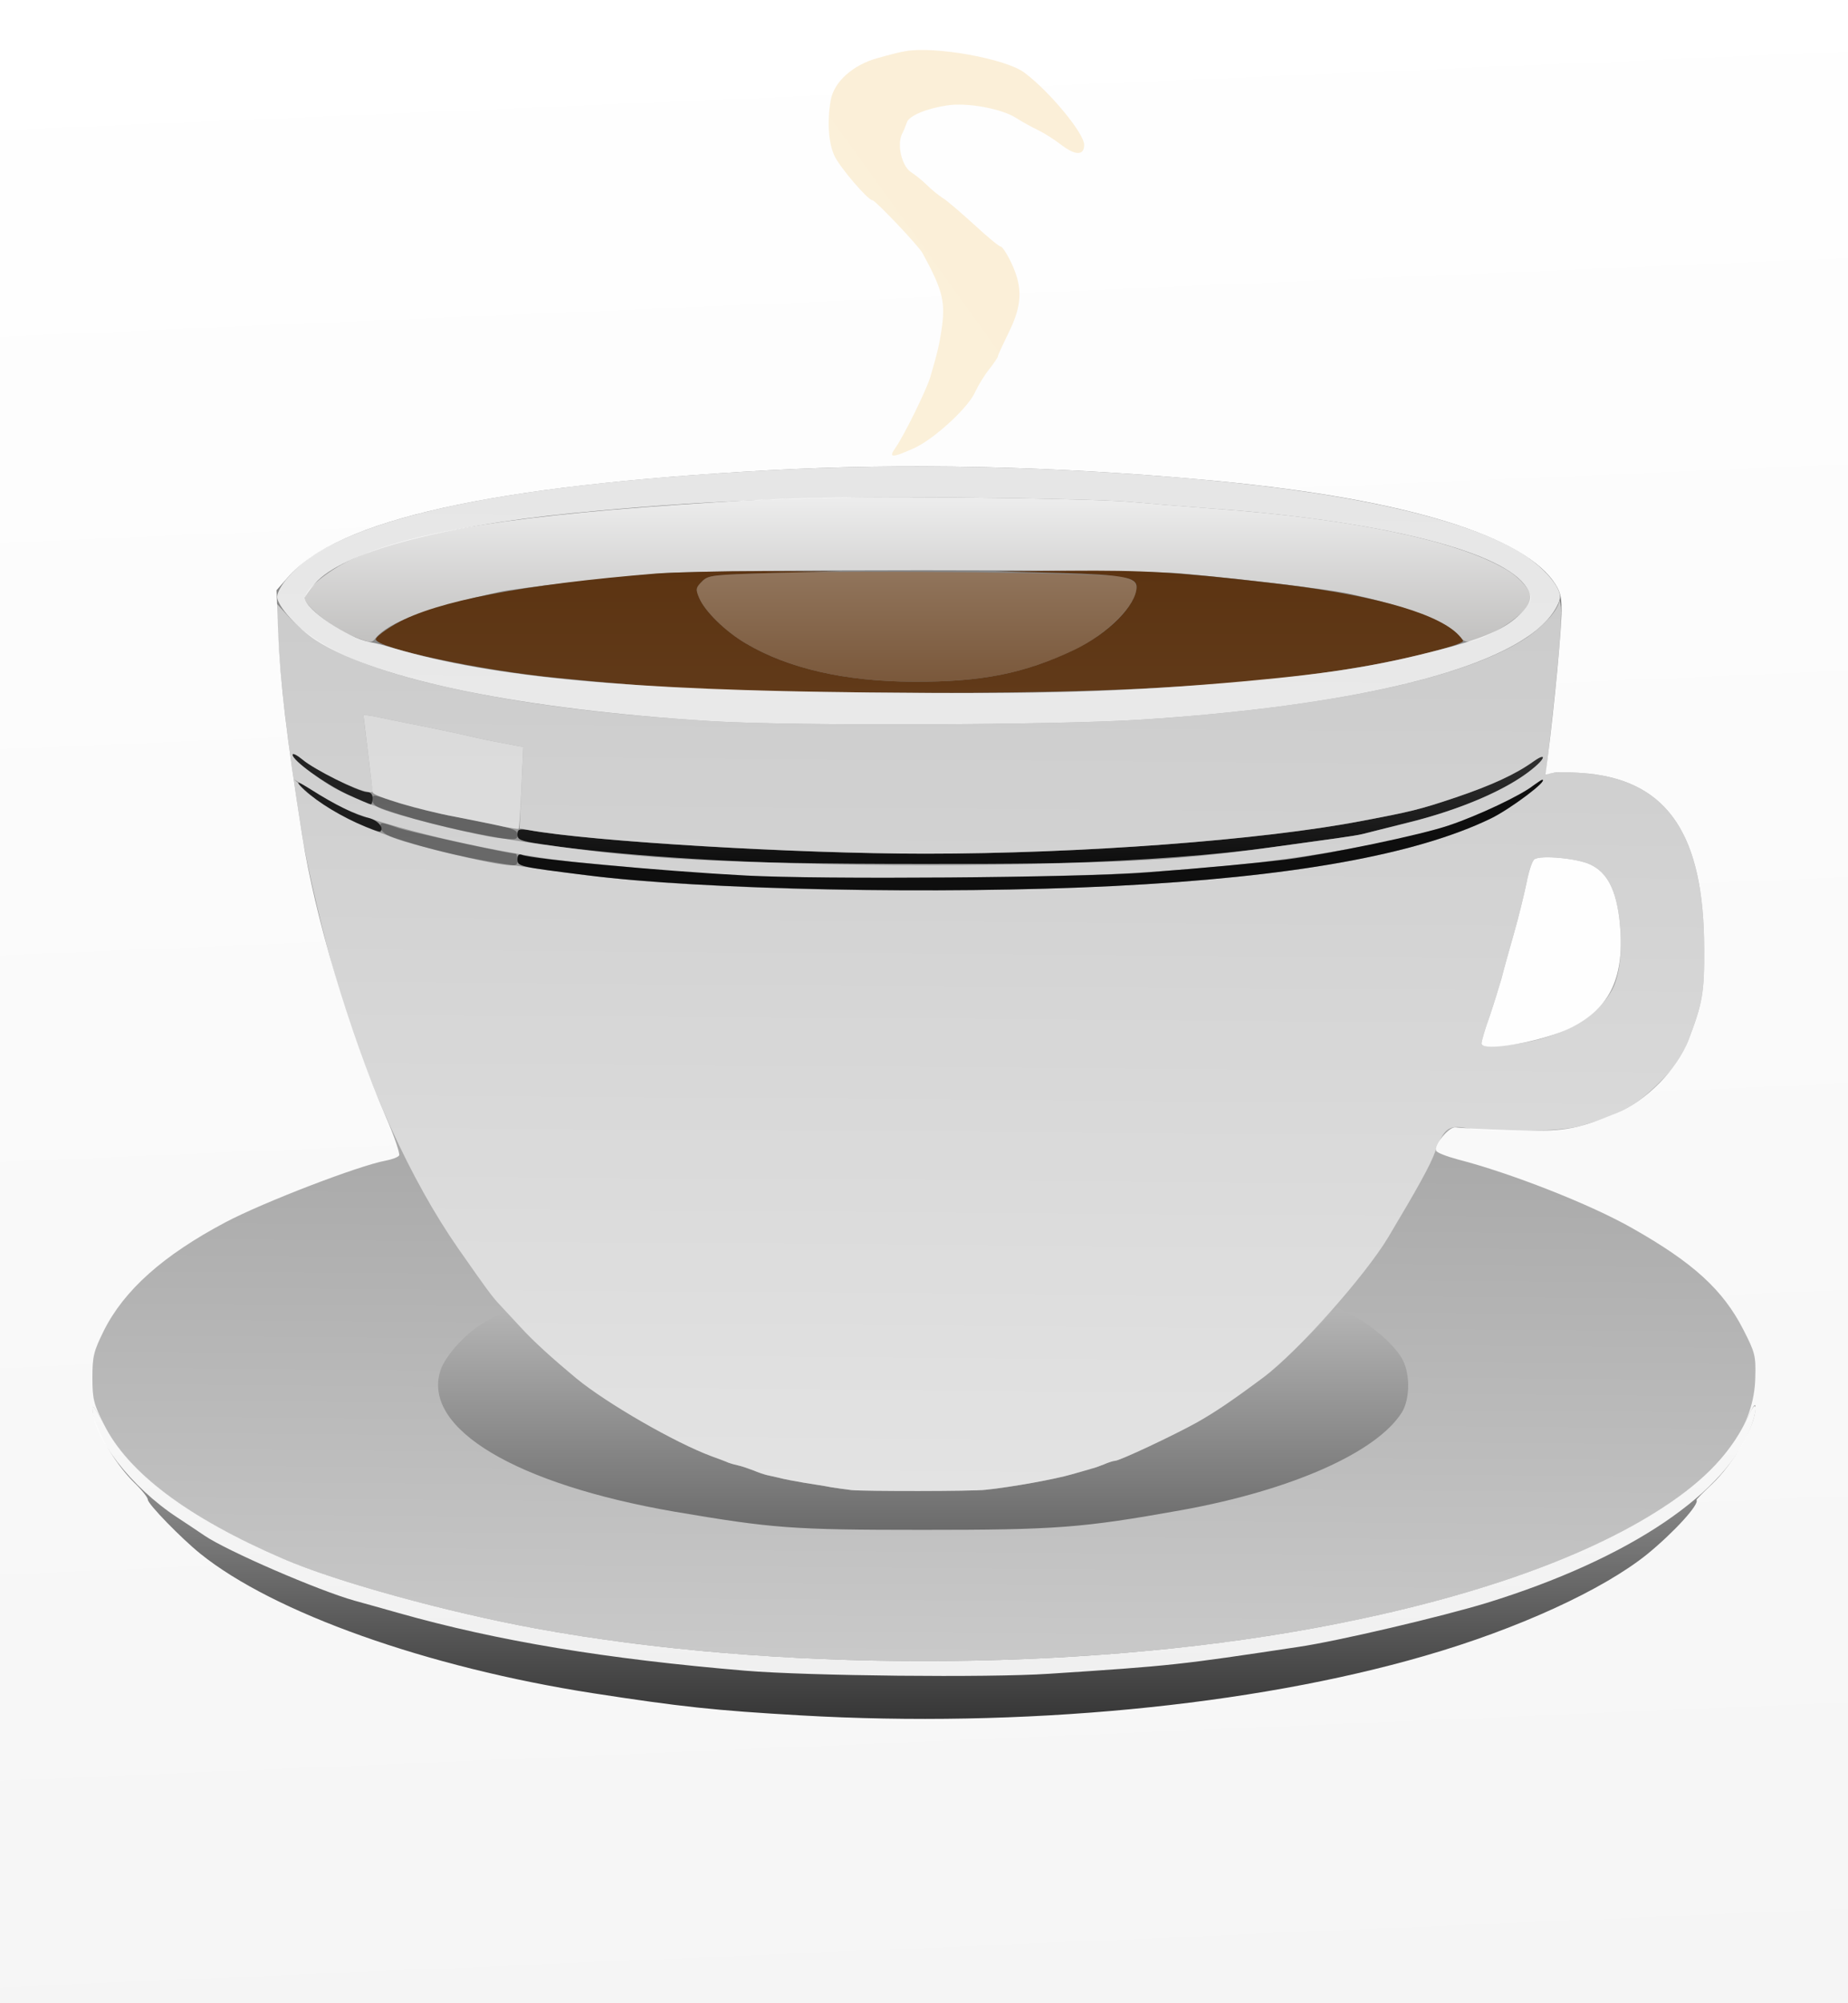 <?xml version="1.0" standalone="no"?>
<!DOCTYPE svg PUBLIC "-//W3C//DTD SVG 20010904//EN"
 "http://www.w3.org/TR/2001/REC-SVG-20010904/DTD/svg10.dtd">
<svg version="1.0" xmlns="http://www.w3.org/2000/svg"
 width="600pt" height="650pt" viewBox="0 0 600 650"
 preserveAspectRatio="xMidYMid meet">
<rect x="0" y="0" width="600" height="650" fill="#808080" stroke="none"/>
<defs>
<linearGradient id="grad_0" x1="100%" y1="0%" x2="96%" y2="102%">
<stop offset="0%" style="stop-color:rgb(245, 245, 245); stop-opacity:1"/>
<stop offset="100%" style="stop-color:rgb(255, 255, 255); stop-opacity:1"/>
</linearGradient>
<linearGradient id="grad_1" x1="73%" y1="96%" x2="-2%" y2="10%">
<stop offset="0%" style="stop-color:rgb(251, 239, 216); stop-opacity:1"/>
<stop offset="100%" style="stop-color:rgb(251, 240, 217); stop-opacity:1"/>
</linearGradient>
<linearGradient id="grad_2" x1="54%" y1="100%" x2="53%" y2="0%">
<stop offset="0%" style="stop-color:rgb(127, 127, 127); stop-opacity:1"/>
<stop offset="100%" style="stop-color:rgb(202, 202, 202); stop-opacity:1"/>
</linearGradient>
<linearGradient id="grad_3" x1="54%" y1="0%" x2="54%" y2="100%">
<stop offset="0%" style="stop-color:rgb(122, 88, 59); stop-opacity:1"/>
<stop offset="100%" style="stop-color:rgb(145, 117, 92); stop-opacity:1"/>
</linearGradient>
<linearGradient id="grad_4" x1="48%" y1="0%" x2="48%" y2="89%">
<stop offset="0%" style="stop-color:rgb(14, 14, 14); stop-opacity:1"/>
<stop offset="100%" style="stop-color:rgb(46, 46, 46); stop-opacity:1"/>
</linearGradient>
<linearGradient id="grad_5" x1="94%" y1="0%" x2="94%" y2="100%">
<stop offset="0%" style="stop-color:rgb(193, 192, 191); stop-opacity:1"/>
<stop offset="100%" style="stop-color:rgb(237, 237, 237); stop-opacity:1"/>
</linearGradient>
<linearGradient id="grad_6" x1="42%" y1="0%" x2="42%" y2="101%">
<stop offset="0%" style="stop-color:rgb(107, 107, 107); stop-opacity:1"/>
<stop offset="100%" style="stop-color:rgb(182, 182, 182); stop-opacity:1"/>
</linearGradient>
<linearGradient id="grad_7" x1="71%" y1="100%" x2="71%" y2="-2%">
<stop offset="0%" style="stop-color:rgb(92, 52, 18); stop-opacity:1"/>
<stop offset="100%" style="stop-color:rgb(97, 58, 25); stop-opacity:1"/>
</linearGradient>
<linearGradient id="grad_8" x1="46%" y1="0%" x2="46%" y2="101%">
<stop offset="0%" style="stop-color:rgb(51, 51, 51); stop-opacity:1"/>
<stop offset="100%" style="stop-color:rgb(172, 172, 172); stop-opacity:1"/>
</linearGradient>
<linearGradient id="grad_9" x1="0%" y1="100%" x2="100%" y2="100%">
<stop offset="0%" style="stop-color:rgb(255, 255, 255); stop-opacity:0.915"/>
<stop offset="100%" style="stop-color:rgb(255, 255, 255); stop-opacity:0.915"/>
</linearGradient>
<linearGradient id="grad_10" x1="0%" y1="99%" x2="100%" y2="99%">
<stop offset="0%" style="stop-color:rgb(255, 255, 255); stop-opacity:0.565"/>
<stop offset="100%" style="stop-color:rgb(255, 255, 255); stop-opacity:0.565"/>
</linearGradient>
<linearGradient id="grad_11" x1="0%" y1="31%" x2="100%" y2="31%">
<stop offset="0%" style="stop-color:rgb(0, 0, 0); stop-opacity:0.906"/>
<stop offset="100%" style="stop-color:rgb(0, 0, 0); stop-opacity:0.906"/>
</linearGradient>
<linearGradient id="grad_12" x1="0%" y1="100%" x2="100%" y2="100%">
<stop offset="0%" style="stop-color:rgb(0, 0, 0); stop-opacity:0.337"/>
<stop offset="100%" style="stop-color:rgb(0, 0, 0); stop-opacity:0.337"/>
</linearGradient>
<linearGradient id="grad_13" x1="0%" y1="51%" x2="100%" y2="51%">
<stop offset="0%" style="stop-color:rgb(255, 255, 255); stop-opacity:0.802"/>
<stop offset="100%" style="stop-color:rgb(255, 255, 255); stop-opacity:0.802"/>
</linearGradient>
<linearGradient id="grad_14" x1="0%" y1="100%" x2="100%" y2="100%">
<stop offset="0%" style="stop-color:rgb(0, 0, 0); stop-opacity:0.802"/>
<stop offset="100%" style="stop-color:rgb(0, 0, 0); stop-opacity:0.802"/>
</linearGradient>
<linearGradient id="grad_15" x1="0%" y1="4%" x2="100%" y2="4%">
<stop offset="0%" style="stop-color:rgb(255, 255, 255); stop-opacity:0.99"/>
<stop offset="100%" style="stop-color:rgb(255, 255, 255); stop-opacity:0.99"/>
</linearGradient>
<linearGradient id="grad_16" x1="0%" y1="100%" x2="100%" y2="100%">
<stop offset="0%" style="stop-color:rgb(0, 0, 0); stop-opacity:0.767"/>
<stop offset="100%" style="stop-color:rgb(0, 0, 0); stop-opacity:0.767"/>
</linearGradient>
<linearGradient id="grad_17" x1="0%" y1="100%" x2="100%" y2="100%">
<stop offset="0%" style="stop-color:rgb(0, 0, 0); stop-opacity:0.314"/>
<stop offset="100%" style="stop-color:rgb(0, 0, 0); stop-opacity:0.314"/>
</linearGradient>
<linearGradient id="grad_18" x1="0%" y1="100%" x2="100%" y2="100%">
<stop offset="0%" style="stop-color:rgb(255, 255, 255); stop-opacity:0.672"/>
<stop offset="100%" style="stop-color:rgb(255, 255, 255); stop-opacity:0.672"/>
</linearGradient>
</defs>
<g transform="translate(0,650) scale(0.1,-0.1)"
fill="url(#grad_0)" stroke="none">
<g>
<path d="M0 3250 l0 -3250 3000 0 3000 0 0 3250 0 3250 -3000 0 -3000 0 0
-3250z"/>
</g>
</g>
<g transform="translate(0,650) scale(0.1,-0.1)"
fill="url(#grad_1)" stroke="none">
<g>
<path d="M2940 6334 c-14 -2 -54 -12 -89 -22 -82 -22 -144 -78 -154 -138 -12
-69 -7 -138 12 -179 16 -36 109 -145 124 -145 9 0 148 -146 162 -171 63 -115
74 -155 64 -234 -8 -58 -14 -85 -39 -170 -14 -44 -83 -185 -112 -227 -24 -34
-14 -35 58 -3 66 29 180 134 201 185 9 19 28 51 44 71 16 20 29 40 29 43 0 4
16 38 35 77 44 89 46 146 9 225 -14 30 -30 54 -35 54 -5 0 -44 32 -86 71 -43
39 -89 79 -103 87 -14 9 -37 28 -51 42 -14 14 -38 33 -52 42 -29 20 -45 87
-29 122 6 11 13 29 16 38 6 22 64 46 131 56 64 10 175 -10 223 -40 20 -13 53
-31 72 -40 19 -9 54 -31 77 -49 45 -34 73 -34 73 1 0 38 -114 175 -195 235
-61 45 -291 86 -385 69z"/>
</g>
</g>
<g transform="translate(0,650) scale(0.1,-0.1)"
fill="url(#grad_2)" stroke="none">
<g>
<path d="M2495 4974 c-898 -49 -1399 -160 -1561 -348 l-36 -41 5 -135 c7 -169
28 -341 78 -660 41 -263 153 -638 271 -912 28 -64 47 -121 44 -127 -4 -6 -23
-13 -44 -17 -87 -16 -397 -135 -520 -200 -202 -107 -329 -220 -395 -352 -33
-67 -37 -83 -37 -152 0 -69 4 -85 37 -151 78 -157 272 -303 583 -437 171 -74
531 -173 820 -226 773 -141 1747 -141 2520 0 487 89 877 223 1135 390 203 131
301 268 304 425 2 70 -1 81 -39 155 -66 129 -163 217 -359 328 -136 78 -397
180 -568 224 -37 10 -68 22 -70 28 -7 20 42 79 63 76 10 -2 90 -6 178 -9 171
-6 209 0 344 55 95 38 199 143 234 237 46 121 52 154 51 300 -1 364 -117 538
-376 565 -45 4 -95 6 -110 3 l-29 -6 6 47 c24 188 46 424 46 487 0 46 -5 63
-28 95 -114 156 -519 273 -1142 328 -487 44 -963 54 -1405 30z"/>
</g>
</g>
<g transform="translate(0,650) scale(0.1,-0.1)"
fill="url(#grad_3)" stroke="none">
<g>
<path d="M2513 4641 c-201 -6 -214 -7 -234 -28 -20 -20 -21 -25 -9 -53 18 -43
85 -109 152 -148 137 -81 322 -123 543 -124 223 -1 361 27 523 103 121 58 225
173 197 218 -3 6 -23 15 -43 20 -46 12 -841 21 -1129 12z"/>
</g>
</g>
<g transform="translate(0,650) scale(0.1,-0.1)"
fill="url(#grad_4)" stroke="none">
<g>
<path d="M4978 4029 c-55 -40 -137 -78 -253 -117 -116 -39 -146 -46 -305 -76
-323 -62 -911 -106 -1416 -106 -418 0 -1064 38 -1291 77 -28 4 -33 2 -33 -15
0 -17 11 -21 78 -31 337 -50 596 -64 1237 -64 615 -1 809 9 1135 54 80 11 174
24 210 29 36 5 74 11 85 14 11 3 76 19 145 36 173 43 330 111 410 179 40 33
39 49 -2 20z"/>
</g>
</g>
<g transform="translate(0,650) scale(0.1,-0.1)"
fill="url(#grad_5)" stroke="none">
<g>
<path d="M2320 4870 c-646 -40 -982 -94 -1182 -187 -78 -37 -148 -96 -148
-125 0 -24 88 -94 150 -120 63 -25 66 -26 80 -8 42 51 165 97 400 149 57 13
362 47 534 61 167 13 1515 13 1671 0 197 -17 472 -50 548 -65 189 -40 327 -92
364 -138 14 -18 24 -22 43 -17 84 23 190 101 190 139 0 27 -36 68 -83 95 -159
93 -504 164 -952 196 -83 6 -204 16 -270 22 -66 6 -329 12 -585 14 -366 2
-528 -1 -760 -16z"/>
</g>
</g>
<g transform="translate(0,650) scale(0.1,-0.1)"
fill="url(#grad_6)" stroke="none">
<g>
<path d="M4239 2156 c-58 -56 -118 -111 -134 -123 -106 -78 -158 -114 -220
-149 -74 -41 -250 -124 -265 -124 -5 0 -21 -5 -37 -12 -15 -6 -32 -12 -38 -13
-5 -2 -35 -10 -66 -19 -51 -15 -192 -41 -279 -50 -41 -5 -391 -5 -435 -1 -16
2 -46 6 -65 9 -19 4 -60 10 -90 15 -30 5 -67 12 -81 16 -14 3 -32 7 -40 9 -8
2 -27 8 -43 15 -16 6 -36 13 -45 15 -9 2 -25 6 -36 10 -11 5 -36 14 -55 21
-119 44 -341 172 -438 252 -83 69 -135 116 -182 165 l-50 53 -56 -29 c-65 -34
-139 -113 -155 -166 -56 -186 246 -366 761 -455 319 -54 379 -59 805 -59 435
0 517 6 841 64 359 65 635 188 716 318 27 45 27 131 -2 177 -28 46 -96 104
-157 136 l-51 26 -103 -101z"/>
</g>
</g>
<g transform="translate(0,650) scale(0.1,-0.1)"
fill="url(#grad_7)" stroke="none">
<g>
<path d="M2130 4639 c-430 -35 -712 -89 -843 -162 -37 -21 -67 -44 -67 -51 0
-29 341 -102 592 -126 355 -35 513 -42 1013 -47 907 -9 1483 35 1868 144 31 9
57 19 57 23 0 4 -10 16 -22 27 -76 69 -292 127 -605 162 -302 35 -410 41 -653
39 l-235 -2 205 -5 c207 -6 250 -14 250 -46 0 -58 -92 -151 -203 -204 -161
-76 -299 -104 -522 -103 -221 1 -406 43 -543 124 -67 39 -134 105 -152 148
-12 28 -11 33 9 53 20 21 33 22 234 28 l212 5 -245 1 c-135 0 -292 -4 -350 -8z"/>
</g>
</g>
<g transform="translate(0,650) scale(0.1,-0.1)"
fill="url(#grad_8)" stroke="none">
<g>
<path d="M300 1933 c0 -56 67 -176 135 -243 25 -24 45 -49 45 -56 0 -14 107
-124 170 -175 238 -192 736 -369 1275 -453 285 -44 395 -56 675 -72 714 -41
1462 30 2025 193 302 87 579 214 723 330 87 71 171 163 160 176 -1 1 21 24 49
50 73 69 143 192 143 251 0 14 -7 6 -21 -24 -54 -118 -140 -211 -284 -304
-258 -167 -648 -301 -1135 -390 -773 -141 -1747 -141 -2520 0 -289 53 -649
152 -820 226 -311 134 -505 280 -583 437 -21 40 -37 65 -37 54z"/>
</g>
</g>
<g transform="translate(0,650) scale(0.1,-0.1)"
fill="url(#grad_9)" stroke="none">
<g>
<path d="M300 1933 c0 -96 126 -259 276 -357 32 -21 71 -47 87 -58 73 -50 371
-179 489 -212 29 -8 94 -26 143 -40 322 -91 673 -149 1125 -187 205 -17 789
-23 985 -10 401 26 424 29 809 87 130 19 469 99 613 143 464 143 784 359 861
580 20 58 14 81 -9 31 -54 -118 -140 -211 -284 -304 -258 -167 -648 -301
-1135 -390 -773 -141 -1747 -141 -2520 0 -289 53 -649 152 -820 226 -311 134
-505 280 -583 437 -21 40 -37 65 -37 54z"/>
</g>
</g>
<g transform="translate(0,650) scale(0.1,-0.1)"
fill="url(#grad_10)" stroke="none">
<g>
<path d="M5062 4549 c-3 -27 -47 -77 -101 -115 -195 -133 -639 -229 -1255
-269 -270 -18 -1138 -21 -1396 -5 -373 23 -673 64 -922 125 -225 56 -366 122
-449 212 l-42 46 6 -114 c9 -160 32 -348 78 -639 14 -93 74 -347 111 -470 99
-337 240 -647 395 -870 93 -133 109 -155 134 -182 13 -14 44 -47 69 -74 41
-45 99 -98 182 -167 96 -79 319 -208 438 -252 19 -7 44 -16 55 -21 11 -4 27
-8 36 -10 9 -2 29 -9 45 -15 16 -7 35 -13 43 -15 8 -2 26 -6 40 -9 14 -4 51
-11 81 -16 30 -5 71 -11 90 -15 19 -3 49 -7 65 -9 44 -4 394 -4 435 1 87 9
228 35 279 50 31 9 61 17 66 19 6 1 23 7 38 13 16 7 32 12 37 12 15 0 191 83
265 124 62 35 117 72 220 149 107 80 327 327 402 452 95 159 137 234 153 279
28 75 44 86 100 76 79 -16 307 -12 369 6 131 38 181 65 255 138 60 59 77 83
98 141 46 121 52 154 51 300 -1 364 -117 538 -376 565 -45 4 -94 6 -109 3 -16
-3 -28 -4 -28 -2 0 2 6 60 14 129 26 226 38 374 34 410 -3 19 -6 28 -6 19z
m-3697 -404 c66 -13 140 -29 165 -35 25 -6 73 -16 107 -22 l62 -12 -6 -132 -6
-132 29 -5 c184 -36 871 -77 1288 -77 505 0 1093 44 1416 106 159 30 189 37
305 76 118 40 195 75 255 118 44 31 37 7 -8 -28 -84 -67 -232 -130 -405 -172
-67 -17 -131 -33 -142 -36 -11 -3 -49 -9 -85 -14 -36 -5 -130 -18 -210 -29
-365 -51 -956 -70 -1560 -52 -721 22 -1194 98 -1471 237 -54 27 -149 100 -149
115 0 6 14 -1 31 -15 55 -46 229 -125 229 -103 0 1 -7 57 -15 122 -8 66 -15
122 -15 124 0 2 15 0 33 -3 17 -4 86 -18 152 -31z m-259 -263 c128 -65 547
-161 791 -182 70 -6 166 -15 213 -20 227 -24 548 -32 1002 -27 445 5 572 11
863 37 261 24 579 81 730 132 88 29 235 97 265 122 24 20 44 30 37 19 -13 -21
-117 -95 -167 -119 -244 -118 -648 -190 -1225 -219 -371 -19 -901 -19 -1265 0
-277 14 -372 23 -667 65 -306 42 -565 132 -678 235 l-50 46 55 -34 c30 -19 73
-44 96 -55z m4057 -187 c56 -26 85 -83 96 -188 9 -90 0 -171 -24 -217 -54
-101 -188 -169 -362 -183 -46 -4 -63 -2 -63 7 0 7 11 46 26 87 14 41 31 97 39
124 7 28 25 93 40 145 15 52 33 126 41 164 7 38 19 74 26 78 20 14 140 3 181
-17z"/>
</g>
</g>
<g transform="translate(0,650) scale(0.1,-0.1)"
fill="url(#grad_11)" stroke="none">
<g>
<path d="M4978 3951 c-41 -32 -178 -97 -273 -129 -91 -31 -384 -92 -530 -111
-91 -11 -258 -27 -455 -42 -218 -17 -1061 -23 -1297 -10 -289 16 -690 53 -728
67 -10 4 -15 0 -15 -14 0 -23 1 -24 225 -52 370 -47 1148 -63 1710 -35 577 29
981 101 1225 219 64 31 190 126 167 126 -2 0 -15 -9 -29 -19z"/>
</g>
</g>
<g transform="translate(0,650) scale(0.1,-0.1)"
fill="url(#grad_12)" stroke="none">
<g>
<path d="M1210 3902 c0 -13 15 -23 53 -35 86 -29 288 -77 355 -86 55 -7 62 -6
62 10 0 19 -15 23 -203 59 -60 11 -143 32 -184 45 -90 30 -83 29 -83 7z"/>
</g>
</g>
<g transform="translate(0,650) scale(0.1,-0.1)"
fill="url(#grad_13)" stroke="none">
<g>
<path d="M2495 4974 c-777 -42 -1252 -131 -1477 -275 -61 -39 -118 -105 -118
-136 0 -29 66 -102 128 -142 202 -128 668 -223 1282 -261 258 -16 1126 -13
1396 5 617 40 1060 136 1255 270 53 36 92 81 103 121 9 29 -39 91 -106 137
-170 116 -545 205 -1058 251 -487 44 -963 54 -1405 30z m1170 -102 c66 -6 187
-16 270 -22 532 -38 925 -133 1014 -246 29 -37 26 -58 -15 -98 -44 -43 -104
-71 -214 -102 -224 -61 -378 -87 -675 -114 -390 -35 -658 -43 -1220 -37 -783
8 -1219 48 -1544 143 -29 9 -64 18 -78 20 -75 14 -213 107 -213 144 0 5 15 26
32 46 88 101 400 186 838 229 396 39 739 54 1220 51 256 -2 519 -8 585 -14z"/>
</g>
</g>
<g transform="translate(0,650) scale(0.1,-0.1)"
fill="url(#grad_14)" stroke="none">
<g>
<path d="M975 3950 c34 -37 107 -85 183 -120 40 -18 75 -31 77 -28 13 12 -9
37 -38 44 -39 8 -112 44 -187 92 -40 25 -50 29 -35 12z"/>
</g>
</g>
<g transform="translate(0,650) scale(0.1,-0.1)"
fill="url(#grad_15)" stroke="none">
<g>
<path d="M4982 3712 c-7 -4 -19 -40 -26 -78 -8 -38 -26 -112 -41 -164 -15 -52
-33 -117 -40 -145 -8 -27 -25 -83 -39 -124 -15 -41 -26 -80 -26 -87 0 -29 203
7 292 52 128 65 174 166 157 341 -11 105 -40 162 -96 188 -41 20 -161 31 -181
17z"/>
</g>
</g>
<g transform="translate(0,650) scale(0.1,-0.1)"
fill="url(#grad_16)" stroke="none">
<g>
<path d="M950 4051 c0 -19 103 -93 177 -128 39 -18 74 -33 77 -33 3 0 6 9 6
20 0 13 -7 20 -18 20 -26 0 -174 74 -211 106 -17 14 -31 21 -31 15z"/>
</g>
</g>
<g transform="translate(0,650) scale(0.1,-0.1)"
fill="url(#grad_17)" stroke="none">
<g>
<path d="M1237 3811 c4 -14 25 -26 72 -40 87 -27 262 -68 324 -76 43 -6 47 -4
47 14 0 12 -3 21 -7 21 -26 1 -346 71 -382 84 -56 20 -60 20 -54 -3z"/>
</g>
</g>
<g transform="translate(0,650) scale(0.1,-0.1)"
fill="url(#grad_18)" stroke="none">
<g>
<path d="M1180 4179 c0 -2 7 -58 15 -124 8 -65 15 -122 15 -126 0 -12 155 -58
267 -79 60 -12 130 -26 156 -32 26 -5 49 -9 51 -7 2 2 6 63 9 135 l6 130 -62
12 c-34 6 -82 16 -107 22 -25 6 -99 22 -165 35 -66 13 -135 27 -152 31 -18 3
-33 5 -33 3z"/>
</g>
</g>
</svg>
